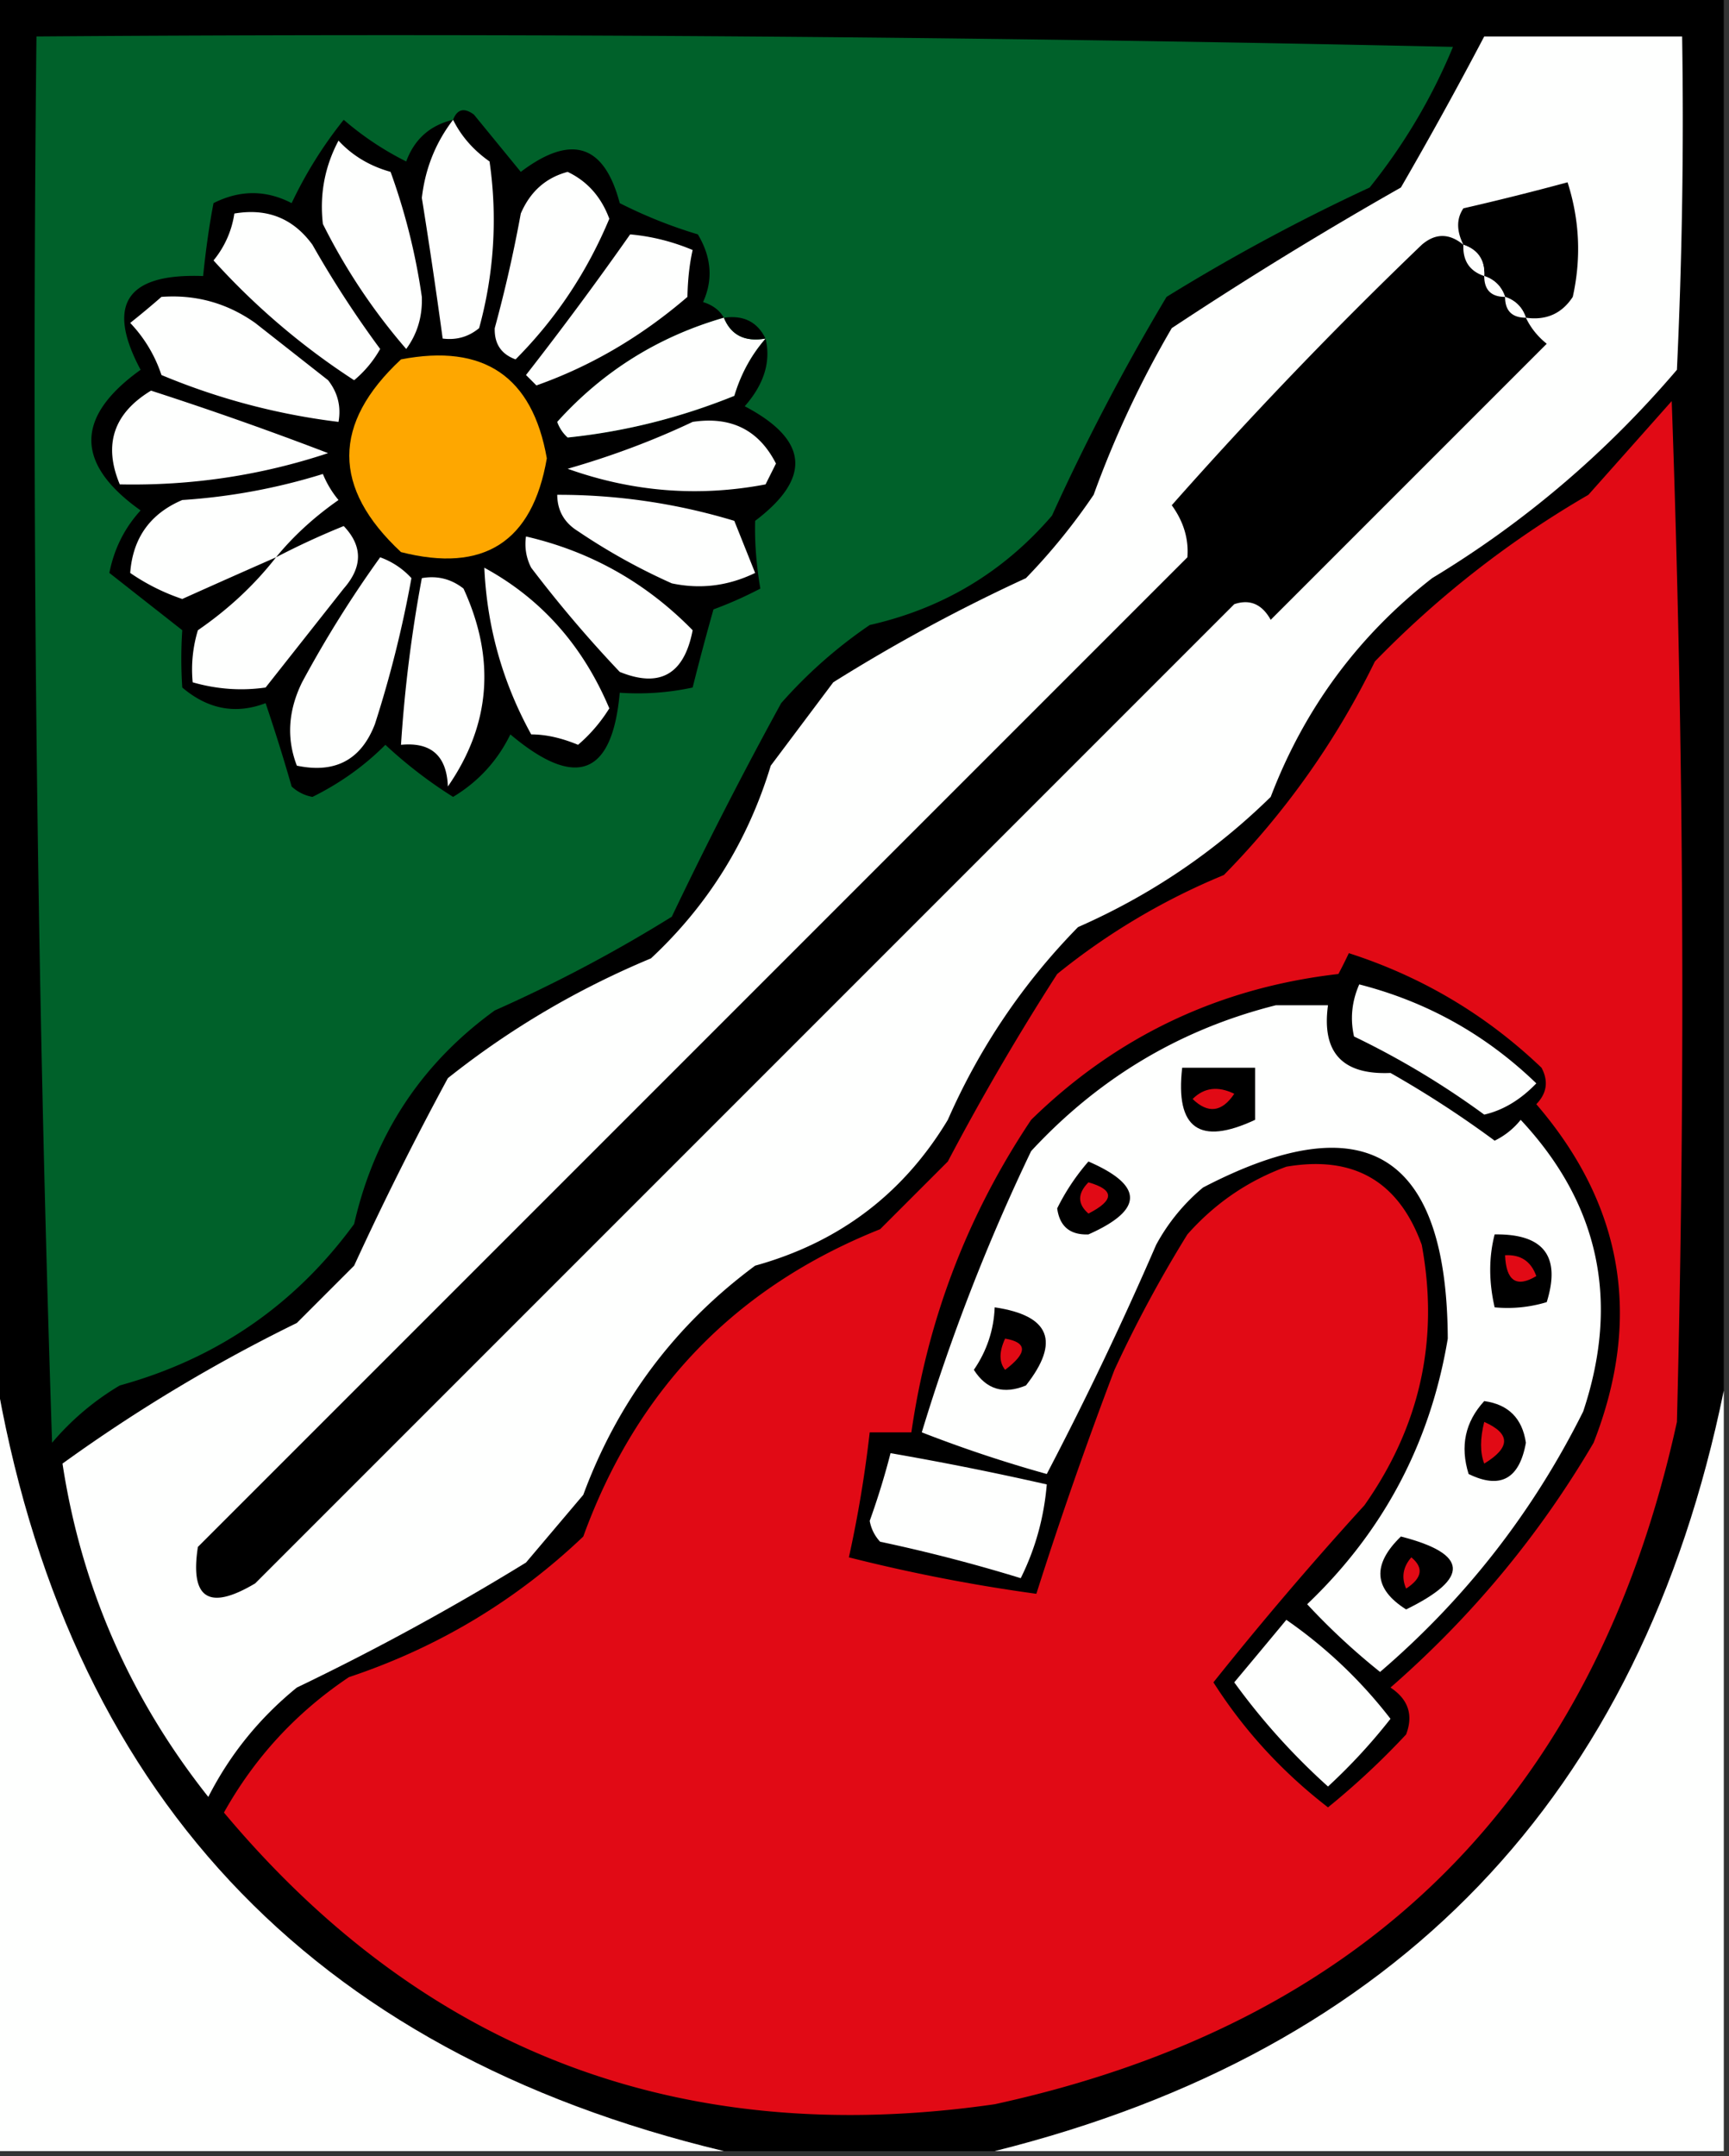 <svg xmlns="http://www.w3.org/2000/svg" width="166" height="207" style="shape-rendering:geometricPrecision;text-rendering:geometricPrecision;image-rendering:optimizeQuality;fill-rule:evenodd;clip-rule:evenodd"><rect width="100%" height="100%" fill="#333333" stroke="none"/><path style="opacity:1" d="M-.5-.5h166v134c-7.997 38.998-31.331 63.331-70 73h-26c-39.907-9.572-63.24-34.572-70-75V-.5z"/><path style="opacity:1" fill="#00612a" d="M3.5 3.5c45.338-.333 90.672 0 136 1a55.195 55.195 0 0 1-8 13.5A186.68 186.68 0 0 0 112 28.5a211.495 211.495 0 0 0-11 21c-4.655 5.413-10.488 8.913-17.5 10.5a45.24 45.24 0 0 0-8.5 7.5A409.612 409.612 0 0 0 64.5 88a139.145 139.145 0 0 1-17 9c-7.045 5.099-11.545 11.932-13.5 20.5-5.666 7.756-13.166 12.922-22.5 15.5a25.558 25.558 0 0 0-6.5 5.5 3083.948 3083.948 0 0 1-1.5-135z"/><path style="opacity:1" fill="#fefffe" d="M142.5 3.5h19c.167 10.672 0 21.338-.5 32-6.805 7.98-14.638 14.646-23.5 20-7.107 5.538-12.273 12.538-15.5 21-5.389 5.28-11.556 9.447-18.5 12.5-5.28 5.389-9.447 11.556-12.5 18.5-4.272 7.097-10.438 11.764-18.5 14-7.678 5.685-13.178 13.018-16.5 22l-5.5 6.5a242.189 242.189 0 0 1-22 12c-3.592 2.921-6.425 6.421-8.5 10.5-7.523-9.49-12.19-20.157-14-32A153.906 153.906 0 0 1 28.5 127l5.5-5.5a305.865 305.865 0 0 1 9-18c5.923-4.715 12.423-8.549 19.5-11.5 5.473-5.105 9.306-11.271 11.5-18.5l6-8a163.403 163.403 0 0 1 18.5-10 58.847 58.847 0 0 0 6.5-8 97.258 97.258 0 0 1 7.5-16 376.174 376.174 0 0 1 22-13.5 403.098 403.098 0 0 0 8-14.5z"/><path style="opacity:1" d="M69.5 30.5c-6.29 1.811-11.623 5.144-16 10 .21.586.543 1.086 1 1.5 5.458-.561 10.791-1.895 16-4 .63-2.099 1.63-3.932 3-5.5.53 2.215-.137 4.382-2 6.5 6.12 3.213 6.453 6.88 1 11-.054 2.06.113 4.226.5 6.5a37.12 37.12 0 0 1-4.5 2 261.8 261.8 0 0 0-2 7.5c-2.31.497-4.643.663-7 .5-.71 7.967-4.21 9.3-10.5 4-1.24 2.538-3.073 4.538-5.5 6a43.345 43.345 0 0 1-6.5-5c-2.014 2.021-4.348 3.688-7 5a3.943 3.943 0 0 1-2-1c-.77-2.69-1.604-5.356-2.5-8-2.864 1.094-5.531.594-8-1.5a41.196 41.196 0 0 1 0-5.5l-7-5.5c.455-2.312 1.455-4.312 3-6-6.304-4.48-6.304-8.98 0-13.5-3.35-6.274-1.35-9.274 6-9 .273-2.637.606-4.97 1-7 2.534-1.277 5.034-1.277 7.5 0a40.532 40.532 0 0 1 5-8 28.83 28.83 0 0 0 6 4c.792-2.144 2.292-3.477 4.5-4 .397-1.025 1.063-1.192 2-.5l4.5 5.5c4.845-3.662 8.011-2.662 9.5 3a45.191 45.191 0 0 0 7.5 3c1.309 2.186 1.476 4.353.5 6.5.916.278 1.582.778 2 1.5z"/><path style="opacity:1" fill="#fefffe" d="M43.5 11.5c.783 1.576 1.95 2.91 3.5 4a39.094 39.094 0 0 1-1 16c-1.011.837-2.178 1.17-3.5 1a562.151 562.151 0 0 0-2-13.5c.32-2.805 1.32-5.305 3-7.5zM32.5 13.5c1.324 1.435 2.99 2.435 5 3 1.41 3.9 2.41 7.9 3 12 .064 1.89-.436 3.556-1.5 5a57.65 57.65 0 0 1-8-12c-.326-2.832.174-5.499 1.5-8zM54.5 16.5c1.889.9 3.222 2.4 4 4.5-2.14 5.122-5.14 9.622-9 13.5-1.38-.5-2.047-1.5-2-3a131.196 131.196 0 0 0 2.5-11c.907-2.11 2.407-3.442 4.5-4z"/><path style="opacity:1" d="M146.5 30.5c-.333-1-1-1.667-2-2-.333-1-1-1.667-2-2 .073-1.527-.594-2.527-2-3-.671-1.347-.671-2.514 0-3.5a266.983 266.983 0 0 0 10-2.5c1.159 3.622 1.325 7.289.5 11-1.049 1.607-2.549 2.273-4.5 2z"/><path style="opacity:1" fill="#fefffe" d="M22.5 20.5c3.152-.541 5.652.459 7.5 3a99.49 99.49 0 0 0 6.5 10 10.76 10.76 0 0 1-2.5 3A68.277 68.277 0 0 1 20.5 25a9.173 9.173 0 0 0 2-4.5zM60.5 22.5c2.064.187 4.064.687 6 1.5-.299 1.32-.466 2.82-.5 4.5-4.43 3.814-9.262 6.648-14.5 8.5l-1-1c3.464-4.44 6.798-8.94 10-13.5zM140.5 23.5c1.406.473 2.073 1.473 2 3-1.406-.473-2.073-1.473-2-3zM142.5 26.5c1 .333 1.667 1 2 2-1.333 0-2-.667-2-2zM15.5 28.5c3.294-.241 6.294.592 9 2.5l7 5.5c.929 1.189 1.262 2.522 1 4a64.077 64.077 0 0 1-17-4.5 13.243 13.243 0 0 0-3-5 81.718 81.718 0 0 0 3-2.5zM144.5 28.5c1 .333 1.667 1 2 2-1.333 0-2-.667-2-2zM69.5 30.5c.683 1.676 2.017 2.343 4 2-1.37 1.568-2.37 3.401-3 5.5-5.209 2.105-10.542 3.439-16 4a3.646 3.646 0 0 1-1-1.5c4.377-4.856 9.71-8.189 16-10z"/><path style="opacity:1" d="M69.5 30.5c1.88-.27 3.213.396 4 2-1.983.343-3.317-.324-4-2z"/><path style="opacity:1" fill="#fea700" d="M38.5 34.5c7.952-1.532 12.619 1.635 14 9.5-1.38 8.027-6.047 11.027-14 9-6.62-6.165-6.62-12.331 0-18.5z"/><path style="opacity:1" fill="#fefffe" d="M14.5 37.5a338.63 338.63 0 0 1 17 6c-6.447 2.14-13.114 3.14-20 3-1.596-3.819-.596-6.819 3-9z"/><path style="opacity:1" fill="#e10a15" d="M160.5 38.5a1603.717 1603.717 0 0 1 .5 98c-7.86 35.86-29.694 57.694-65.5 65.5-30.064 4.339-54.73-4.994-74-28 2.953-5.286 6.953-9.62 12-13 8.545-2.852 16.045-7.352 22.5-13.5 5.132-14.131 14.632-23.964 28.5-29.5l6.5-6.5a240.819 240.819 0 0 1 10.5-18 64.277 64.277 0 0 1 16-9.5A77.83 77.83 0 0 0 132 63.5a94.917 94.917 0 0 1 20.5-16c2.689-3.02 5.356-6.02 8-9z"/><path style="opacity:1" fill="#fefffe" d="M66.5 40.5c3.693-.556 6.36.778 8 4l-1 2c-6.435 1.224-12.768.724-19-1.5 4.223-1.21 8.223-2.71 12-4.5zM26.5 53.5c-2.99 1.314-5.99 2.647-9 4a20.026 20.026 0 0 1-5-2.5c.252-3.355 1.92-5.688 5-7A58.067 58.067 0 0 0 31 45.5c.374.916.874 1.75 1.5 2.5-2.337 1.634-4.337 3.467-6 5.5zM53.5 47.5a58.105 58.105 0 0 1 17 2.5l2 5c-2.577 1.25-5.243 1.584-8 1a59.006 59.006 0 0 1-9-5c-1.323-.816-1.99-1.983-2-3.5zM26.5 53.5a74.383 74.383 0 0 1 6.5-3c1.827 1.914 1.827 3.914 0 6L25.5 66c-2.347.334-4.68.167-7-.5-.16-1.7.006-3.366.5-5 2.934-2.018 5.434-4.352 7.5-7zM50.5 51.5c6.193 1.43 11.526 4.43 16 9-.81 4.235-3.143 5.568-7 4a120.708 120.708 0 0 1-8.5-10 4.932 4.932 0 0 1-.5-3zM36.5 53.5a7.467 7.467 0 0 1 3 2 108.892 108.892 0 0 1-3.5 14c-1.318 3.441-3.818 4.775-7.5 4-1.002-2.61-.835-5.276.5-8 2.26-4.196 4.76-8.196 7.5-12z"/><path style="opacity:1" d="M140.5 23.5c-.073 1.527.594 2.527 2 3 0 1.333.667 2 2 2 0 1.333.667 2 2 2 .453.958 1.119 1.792 2 2.5L122 59.5c-.837-1.507-2.004-2.007-3.5-1.5l-94 94c-4.436 2.645-6.269 1.478-5.5-3.5l95-95c.14-1.755-.36-3.422-1.5-5a423.662 423.662 0 0 1 24-25c1.308-1.126 2.642-1.126 4 0z"/><path style="opacity:1" fill="#fefffe" d="M46.5 54.5c5.457 2.97 9.457 7.47 12 13.5a15.044 15.044 0 0 1-3 3.5c-1.601-.665-3.101-.999-4.5-1-2.747-4.989-4.247-10.322-4.5-16zM40.5 55.5c1.478-.262 2.811.071 4 1 3.101 6.744 2.601 13.077-1.5 19-.112-2.947-1.612-4.28-4.5-4a133.582 133.582 0 0 1 2-16z"/><path style="opacity:1" d="M129.5 91.5c7.02 2.259 13.187 5.926 18.5 11 .684 1.284.517 2.451-.5 3.5 8.35 9.707 10.183 20.541 5.5 32.5-5.188 8.848-11.688 16.681-19.5 23.5 1.711 1.133 2.211 2.633 1.5 4.5a74.048 74.048 0 0 1-7.5 7c-4.406-3.402-8.072-7.402-11-12a340.491 340.491 0 0 1 14.5-17c5.353-7.604 7.187-15.937 5.5-25-2.211-6.107-6.544-8.607-13-7.5-3.691 1.35-6.857 3.517-9.5 6.5a121.345 121.345 0 0 0-7 13 410.819 410.819 0 0 0-7.5 21.5 164.117 164.117 0 0 1-18-3.5 116.292 116.292 0 0 0 2-12h4c1.574-10.892 5.407-20.892 11.5-30 8.194-8.013 18.027-12.68 29.5-14 .363-.683.696-1.35 1-2z"/><path style="opacity:1" fill="#fefffe" d="M130.5 94.5c6.499 1.663 12.166 4.83 17 9.5-1.522 1.581-3.189 2.581-5 3a79.504 79.504 0 0 0-12.5-7.5c-.384-1.697-.218-3.363.5-5z"/><path style="opacity:1" fill="#fefffe" d="M122.5 96.5h5c-.622 4.532 1.378 6.698 6 6.5a99.506 99.506 0 0 1 10 6.5 7.248 7.248 0 0 0 2.5-2c7.538 8.066 9.538 17.399 6 28-4.812 9.646-11.312 17.979-19.5 25a64.292 64.292 0 0 1-7-6.5c7.331-6.987 11.831-15.487 13.5-25.5-.088-17.784-7.922-22.618-23.5-14.5a18.778 18.778 0 0 0-4.5 5.5 332.885 332.885 0 0 1-10.5 22 126.545 126.545 0 0 1-12-4 190.144 190.144 0 0 1 10.5-27c6.511-7.036 14.344-11.703 23.5-14z"/><path style="opacity:1" d="M113.5 102.5h7v5c-5.337 2.5-7.67.833-7-5z"/><path style="opacity:1" fill="#e10a15" d="M114.5 105.5c1.101-1.098 2.434-1.265 4-.5-1.182 1.768-2.515 1.935-4 .5z"/><path style="opacity:1" d="M104.5 111.5c5.321 2.305 5.321 4.639 0 7-1.766.066-2.766-.768-3-2.5a20.987 20.987 0 0 1 3-4.5z"/><path style="opacity:1" fill="#e10a15" d="M104.5 113.5c2.512.716 2.512 1.716 0 3-1.062-.925-1.062-1.925 0-3z"/><path style="opacity:1" d="M143.5 118.5c4.707-.069 6.373 2.097 5 6.5a12.93 12.93 0 0 1-5 .5c-.567-2.469-.567-4.802 0-7z"/><path style="opacity:1" fill="#e10a15" d="M144.5 120.5c1.495-.085 2.495.581 3 2-1.896 1.139-2.896.473-3-2z"/><path style="opacity:1" d="M95.5 125.5c5.31.786 6.31 3.286 3 7.5-2.14.884-3.807.384-5-1.5 1.247-1.823 1.914-3.823 2-6z"/><path style="opacity:1" fill="#e10a15" d="M96.5 128.5c2.156.372 2.156 1.372 0 3-.587-.733-.587-1.733 0-3z"/><path style="opacity:1" fill="#fefffe" d="M-.5 131.5c6.76 40.428 30.093 65.428 70 75h-70v-75zM165.5 133.5v73h-70c38.669-9.669 62.003-34.002 70-73z"/><path style="opacity:1" d="M142.5 134.5c2.318.318 3.652 1.652 4 4-.625 3.486-2.458 4.486-5.5 3-.833-2.671-.333-5.004 1.5-7z"/><path style="opacity:1" fill="#e10a15" d="M142.5 136.5c2.541 1.123 2.541 2.456 0 4-.406-1.057-.406-2.391 0-4z"/><path style="opacity:1" fill="#fefffe" d="M85.5 139.5a297.48 297.48 0 0 1 15 3c-.27 3.202-1.104 6.202-2.5 9a156.57 156.57 0 0 0-13.5-3.5 3.942 3.942 0 0 1-1-2 72.503 72.503 0 0 0 2-6.5z"/><path style="opacity:1" d="M134.5 147.5c6.478 1.662 6.645 3.996.5 7-3.12-1.967-3.287-4.301-.5-7z"/><path style="opacity:1" fill="#e10a15" d="M135.5 149.5c1.213.997 1.046 1.997-.5 3-.47-1.077-.303-2.077.5-3z"/><path style="opacity:1" fill="#fefffe" d="M123.5 155.5a44.96 44.96 0 0 1 10 9.5 55.05 55.05 0 0 1-6 6.5 63.726 63.726 0 0 1-9-10c1.69-2.019 3.356-4.019 5-6z"/></svg>